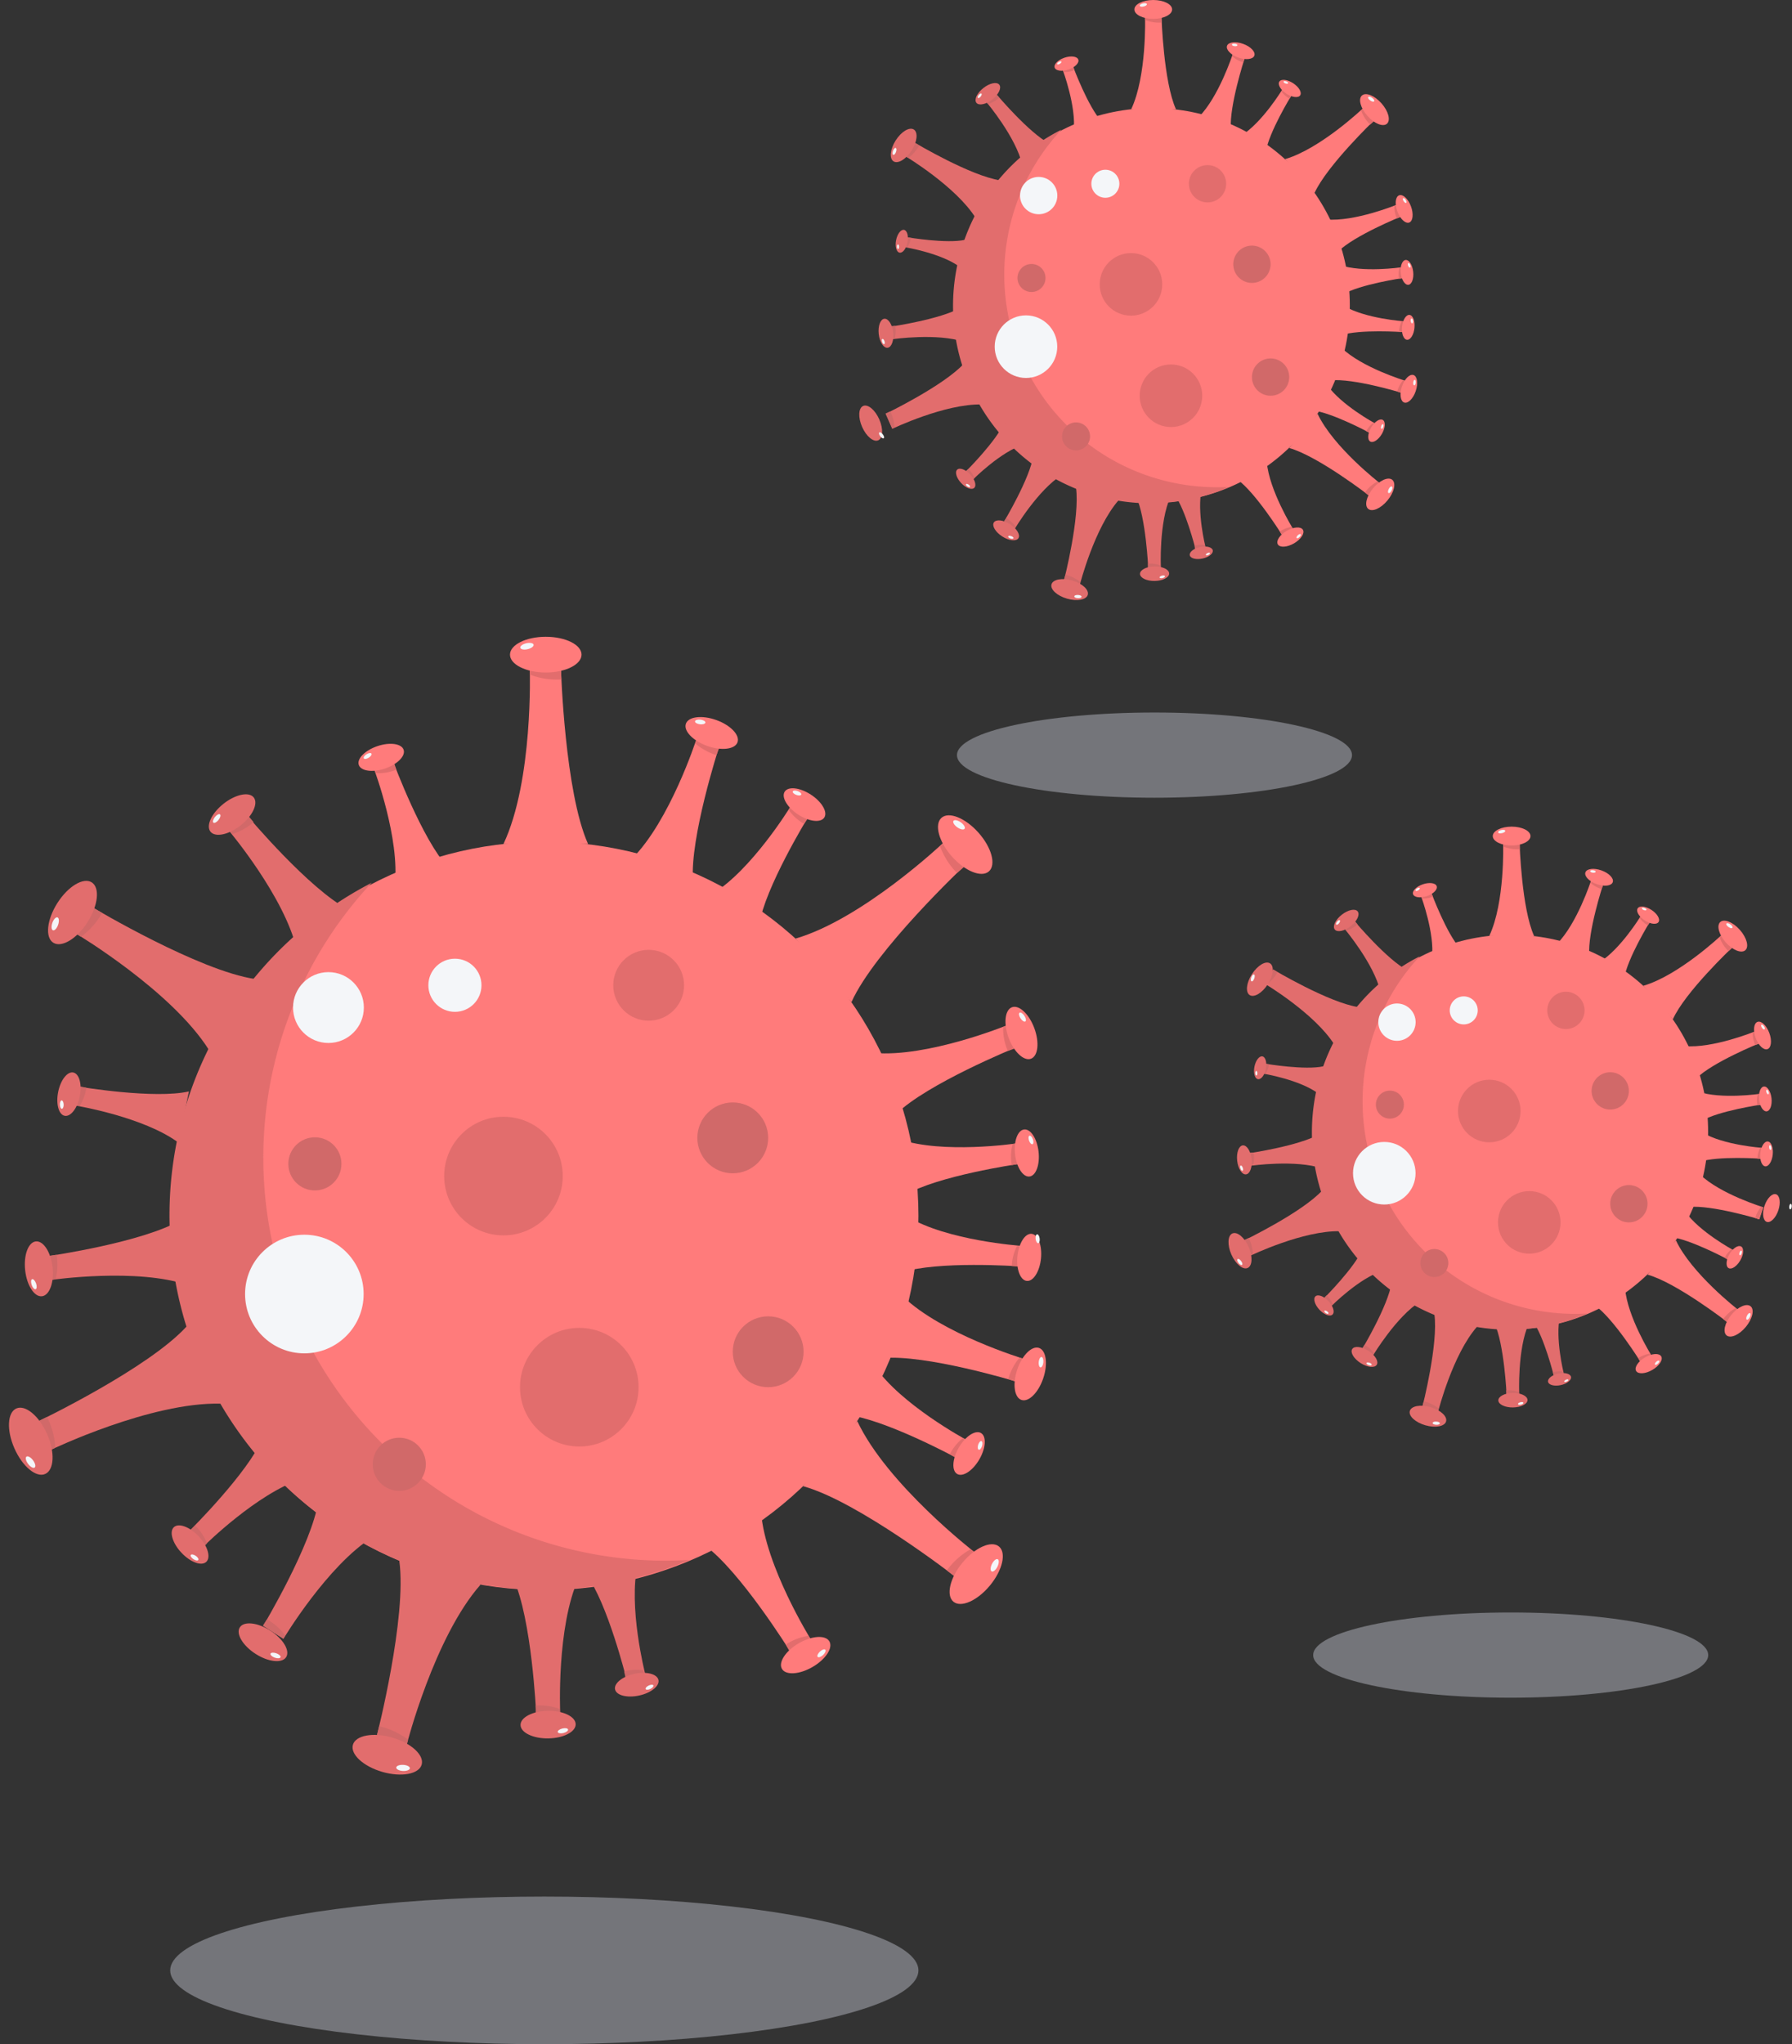 <svg xmlns="http://www.w3.org/2000/svg" width="246.964" height="281.57" viewBox="0 0 246.964 281.57">
  <rect x="0" y="0" width="246.964" height="281.57" fill="#333333" stroke="none"/>
  <g id="Слой_2" data-name="Слой 2" transform="translate(-60.105 -109.41)">
    <g id="Слой_1" data-name="Слой 1">
      <circle id="Ellipse_32" data-name="Ellipse 32" cx="51.54" cy="51.54" r="51.54" transform="translate(83.6 225.35)" fill="#ff7b7b"/>
      <path id="Path_173" data-name="Path 173" d="M155.11,324.28A51.56,51.56,0,0,1,111.33,231a55.5,55.5,0,0,0,40.55,93.38C153,324.37,154.05,324.34,155.11,324.28Z" fill="#e26d6d"/>
      <circle id="Ellipse_33" data-name="Ellipse 33" cx="4.88" cy="4.88" r="4.88" transform="translate(144.62 240.24)" fill="#e26d6d"/>
      <circle id="Ellipse_34" data-name="Ellipse 34" cx="4.88" cy="4.88" r="4.88" transform="translate(100.49 243.31)" fill="#f4f6f9"/>
      <circle id="Ellipse_35" data-name="Ellipse 35" cx="3.66" cy="3.66" r="3.66" transform="translate(119.14 241.46)" fill="#f4f6f9"/>
      <circle id="Ellipse_36" data-name="Ellipse 36" cx="8.17" cy="8.17" r="8.17" transform="translate(121.32 263.23)" fill="#e26d6d"/>
      <circle id="Ellipse_37" data-name="Ellipse 37" cx="8.17" cy="8.17" r="8.17" transform="translate(93.88 279.48)" fill="#f4f6f9"/>
      <circle id="Ellipse_38" data-name="Ellipse 38" cx="8.17" cy="8.17" r="8.17" transform="translate(131.77 292.31)" fill="#e26d6d"/>
      <circle id="Ellipse_39" data-name="Ellipse 39" cx="4.88" cy="4.88" r="4.88" transform="translate(161.09 290.72)" fill="#d16969"/>
      <circle id="Ellipse_40" data-name="Ellipse 40" cx="3.66" cy="3.66" r="3.66" transform="translate(111.47 307.44)" fill="#d16969"/>
      <circle id="Ellipse_41" data-name="Ellipse 41" cx="3.66" cy="3.66" r="3.66" transform="translate(99.84 266.06)" fill="#d16969"/>
      <circle id="Ellipse_42" data-name="Ellipse 42" cx="4.88" cy="4.88" r="4.88" transform="translate(156.21 261.26)" fill="#d16969"/>
      <path id="Path_174" data-name="Path 174" d="M129.49,225.66c4.12-8.73,3.63-24,3.63-24h4.3s.53,16.91,3.73,24" fill="#ff7b7b"/>
      <path id="Path_175" data-name="Path 175" d="M137.48,203h-.07a10.36,10.36,0,0,1-4.28-.67v-.68h4.3S137.45,202.43,137.48,203Z" fill="#e26d6d"/>
      <ellipse id="Ellipse_43" data-name="Ellipse 43" cx="4.93" cy="2.46" rx="4.93" ry="2.46" transform="translate(130.39 197.12)" fill="#ff7b7b"/>
      <ellipse id="Ellipse_44" data-name="Ellipse 44" cx="0.94" cy="0.42" rx="0.94" ry="0.42" transform="translate(131.717 198.227) rotate(-13.18)" fill="#f4f6f9"/>
      <path id="Path_176" data-name="Path 176" d="M147.19,227.7c5.25-5.23,8.86-16.38,8.86-16.38l3.11,1.12s-4,12.35-3.55,18.32" fill="#ff7b7b"/>
      <path id="Path_177" data-name="Path 177" d="M158.85,213.42h0a8.08,8.08,0,0,1-2.91-1.6l.16-.49,3.11,1.12S159,213,158.85,213.42Z" fill="#e26d6d"/>
      <ellipse id="Ellipse_45" data-name="Ellipse 45" cx="1.89" cy="3.78" rx="1.89" ry="3.78" transform="translate(153.993 210.867) rotate(-70.19)" fill="#ff7b7b"/>
      <ellipse id="Ellipse_46" data-name="Ellipse 46" cx="0.32" cy="0.72" rx="0.32" ry="0.72" transform="translate(155.853 209.089) rotate(-83.37)" fill="#f4f6f9"/>
      <path id="Path_178" data-name="Path 178" d="M158.29,232.53c5.44-3.33,10.71-11.95,10.71-11.95l2.37,1.56s-5.84,9.54-6.64,14.64" fill="#ff7b7b"/>
      <path id="Path_179" data-name="Path 179" d="M170.92,222.9h0a6.82,6.82,0,0,1-2.12-1.93l.24-.37,2.37,1.56Z" fill="#e26d6d"/>
      <ellipse id="Ellipse_47" data-name="Ellipse 47" cx="1.63" cy="3.26" rx="1.63" ry="3.26" transform="matrix(0.548, -0.836, 0.836, 0.548, 167.359, 219.81)" fill="#ff7b7b"/>
      <ellipse id="Ellipse_48" data-name="Ellipse 48" cx="0.28" cy="0.62" rx="0.28" ry="0.62" transform="translate(169.266 218.689) rotate(-69.93)" fill="#f4f6f9"/>
      <path id="Path_180" data-name="Path 180" d="M114.51,231.3c.73-6.34-2.8-15.8-2.8-15.8l2.69-.91s3.91,10.49,7.43,14.27" fill="#ff7b7b"/>
      <path id="Path_181" data-name="Path 181" d="M114.72,215.43h0a6.77,6.77,0,0,1-2.82.48l-.15-.42,2.69-.91Z" fill="#e26d6d"/>
      <ellipse id="Ellipse_49" data-name="Ellipse 49" cx="3.26" cy="1.63" rx="3.26" ry="1.63" transform="translate(109.031 213.224) rotate(-18.66)" fill="#ff7b7b"/>
      <ellipse id="Ellipse_50" data-name="Ellipse 50" cx="0.62" cy="0.28" rx="0.62" ry="0.28" transform="matrix(0.85, -0.528, 0.528, 0.85, 110.095, 213.628)" fill="#f4f6f9"/>
      <path id="Path_182" data-name="Path 182" d="M184.05,266.33c6,2.06,16,.59,16,.59l.32,2.83s-11.07,1.61-15.51,4.25" fill="#ff7b7b"/>
      <path id="Path_183" data-name="Path 183" d="M199.53,269.89v-.05a6.81,6.81,0,0,1,.13-2.86l.44-.06.32,2.83Z" fill="#e26d6d"/>
      <ellipse id="Ellipse_51" data-name="Ellipse 51" cx="1.63" cy="3.26" rx="1.63" ry="3.26" transform="matrix(0.994, -0.113, 0.113, 0.994, 199.625, 265.166)" fill="#ff7b7b"/>
      <ellipse id="Ellipse_52" data-name="Ellipse 52" cx="0.28" cy="0.62" rx="0.28" ry="0.62" transform="translate(201.717 265.938) rotate(-19.67)" fill="#f4f6f9"/>
      <path id="Path_184" data-name="Path 184" d="M185.18,277c5.47,3.3,15.54,4,15.54,4l-.29,2.83s-11.16-.78-16.06.85" fill="#ff7b7b"/>
      <path id="Path_185" data-name="Path 185" d="M199.54,283.79h0a6.68,6.68,0,0,1,.73-2.77h.44l-.29,2.83Z" fill="#e26d6d"/>
      <ellipse id="Ellipse_53" data-name="Ellipse 53" cx="3.26" cy="1.63" rx="3.26" ry="1.63" transform="matrix(0.102, -0.995, 0.995, 0.102, 199.99, 285.678)" fill="#ff7b7b"/>
      <ellipse id="Ellipse_54" data-name="Ellipse 54" cx="0.28" cy="0.619" rx="0.28" ry="0.619" transform="translate(202.75 279.458) rotate(-7.481)" fill="#f4f6f9"/>
      <path id="Path_186" data-name="Path 186" d="M180.68,297.63c3.62,5.26,12.51,10.05,12.51,10.05l-1.43,2.46s-9.84-5.32-15-5.85" fill="#ff7b7b"/>
      <path id="Path_187" data-name="Path 187" d="M191,309.72h0a6.87,6.87,0,0,1,1.81-2.23l.39.22-1.43,2.46Z" fill="#e26d6d"/>
      <ellipse id="Ellipse_55" data-name="Ellipse 55" cx="3.26" cy="1.63" rx="3.26" ry="1.63" transform="matrix(0.503, -0.865, 0.865, 0.503, 190.608, 311.613)" fill="#ff7b7b"/>
      <ellipse id="Ellipse_56" data-name="Ellipse 56" cx="0.62" cy="0.28" rx="0.62" ry="0.28" transform="translate(194.728 309.011) rotate(-73.01)" fill="#f4f6f9"/>
      <path id="Path_188" data-name="Path 188" d="M180.54,254.44c7.38.65,18.24-3.77,18.24-3.77l1.15,3.1s-12,4.88-16.32,9.08" fill="#ff7b7b"/>
      <path id="Path_189" data-name="Path 189" d="M199,254.17h0a7.83,7.83,0,0,1-.65-3.26l.48-.19,1.15,3.1Z" fill="#e26d6d"/>
      <ellipse id="Ellipse_57" data-name="Ellipse 57" cx="1.89" cy="3.78" rx="1.89" ry="3.78" transform="translate(197.797 248.802) rotate(-20.27)" fill="#ff7b7b"/>
      <ellipse id="Ellipse_58" data-name="Ellipse 58" cx="0.32" cy="0.72" rx="0.32" ry="0.72" transform="matrix(0.834, -0.551, 0.551, 0.834, 200.351, 249.079)" fill="#f4f6f9"/>
      <path id="Path_190" data-name="Path 190" d="M184.56,288c5.33,5.15,16.55,8.55,16.55,8.55l-1.06,3.13s-12.42-3.78-18.39-3.2" fill="#ff7b7b"/>
      <path id="Path_191" data-name="Path 191" d="M199.06,299.36h0a8,8,0,0,1,1.55-2.95l.49.16-1.06,3.13Z" fill="#e26d6d"/>
      <ellipse id="Ellipse_59" data-name="Ellipse 59" cx="3.78" cy="1.89" rx="3.78" ry="1.89" transform="translate(199.085 301.63) rotate(-71.3)" fill="#ff7b7b"/>
      <ellipse id="Ellipse_60" data-name="Ellipse 60" cx="0.72" cy="0.32" rx="0.72" ry="0.32" transform="translate(203.185 297.723) rotate(-84.48)" fill="#f4f6f9"/>
      <path id="Path_192" data-name="Path 192" d="M165,317.81c.62,7.38,6.81,17.34,6.81,17.34l-2.86,1.65s-6.85-11-11.72-14.53" fill="#ff7b7b"/>
      <path id="Path_193" data-name="Path 193" d="M168.39,335.93h0a8,8,0,0,1,3.1-1.2l.27.45-2.86,1.65Z" fill="#e26d6d"/>
      <ellipse id="Ellipse_61" data-name="Ellipse 61" cx="3.78" cy="1.89" rx="3.78" ry="1.89" transform="matrix(0.865, -0.501, 0.501, 0.865, 166.92, 337.644)" fill="#ff7b7b"/>
      <ellipse id="Ellipse_62" data-name="Ellipse 62" cx="0.72" cy="0.32" rx="0.72" ry="0.32" transform="translate(172.576 337.396) rotate(-43.24)" fill="#f4f6f9"/>
      <path id="Path_194" data-name="Path 194" d="M169.74,238.69C179,236,190.1,225.5,190.1,225.5l2.86,3.22s-12.31,11.6-15.51,18.72" fill="#ff7b7b"/>
      <path id="Path_195" data-name="Path 195" d="M192,229.66h0a10.33,10.33,0,0,1-2.33-3.65l.49-.46,2.86,3.22Z" fill="#e26d6d"/>
      <ellipse id="Ellipse_63" data-name="Ellipse 63" cx="2.46" cy="4.93" rx="2.46" ry="4.93" transform="matrix(0.748, -0.663, 0.663, 0.748, 188.016, 223.688)" fill="#ff7b7b"/>
      <ellipse id="Ellipse_64" data-name="Ellipse 64" cx="0.42" cy="0.94" rx="0.42" ry="0.94" transform="matrix(0.578, -0.816, 0.816, 0.578, 191.264, 222.819)" fill="#f4f6f9"/>
      <path id="Path_196" data-name="Path 196" d="M178.25,305.15c4.1,8.74,16.18,18.07,16.18,18.07l-2.74,3.32s-13.37-10.36-20.9-12.42" fill="#ff7b7b"/>
      <path id="Path_197" data-name="Path 197" d="M190.62,325.73v-.05a10.19,10.19,0,0,1,3.24-2.87l.53.41-2.74,3.32Z" fill="#e26d6d"/>
      <ellipse id="Ellipse_65" data-name="Ellipse 65" cx="4.93" cy="2.46" rx="4.93" ry="2.46" transform="translate(189.604 328.461) rotate(-50.46)" fill="#ff7b7b"/>
      <ellipse id="Ellipse_66" data-name="Ellipse 66" cx="0.94" cy="0.42" rx="0.94" ry="0.42" transform="translate(196.395 325.672) rotate(-63.63)" fill="#f4f6f9"/>
      <path id="Path_198" data-name="Path 198" d="M126.33,327.68c-6.39,7.24-10.16,22-10.16,22l-4.13-1.2s4.19-16.38,3.09-24.11" fill="#e26d6d"/>
      <path id="Path_199" data-name="Path 199" d="M112.36,347.2h.06a10.34,10.34,0,0,1,3.93,1.84l-.18.65-4.13-1.2Z" fill="#d16969"/>
      <ellipse id="Ellipse_67" data-name="Ellipse 67" cx="2.46" cy="4.93" rx="2.46" ry="4.93" transform="matrix(0.278, -0.961, 0.961, 0.278, 108.057, 352.099)" fill="#e26d6d"/>
      <ellipse id="Ellipse_68" data-name="Ellipse 68" cx="0.42" cy="0.94" rx="0.42" ry="0.94" transform="translate(114.692 353.291) rotate(-87.04)" fill="#f4f6f9"/>
      <path id="Path_200" data-name="Path 200" d="M90.54,302.75c-9.64-.26-23.4,6.35-23.4,6.35l-1.74-3.93s15.25-7.31,20.47-13.11" fill="#e26d6d"/>
      <path id="Path_201" data-name="Path 201" d="M66.61,304.57v.06a10.4,10.4,0,0,1,1.11,4.19l-.61.28-1.74-3.93Z" fill="#d16969"/>
      <ellipse id="Ellipse_69" data-name="Ellipse 69" cx="2.46" cy="4.93" rx="2.46" ry="4.93" transform="translate(60.105 304.405) rotate(-23.81)" fill="#e26d6d"/>
      <ellipse id="Ellipse_70" data-name="Ellipse 70" cx="0.42" cy="0.94" rx="0.42" ry="0.94" transform="matrix(0.799, -0.602, 0.602, 0.799, 63.416, 310.301)" fill="#f4f6f9"/>
      <path id="Path_202" data-name="Path 202" d="M88.92,254.06c-5.13-8.17-18.25-16-18.25-16L73,234.47s14.53,8.66,22.26,9.79" fill="#e26d6d"/>
      <path id="Path_203" data-name="Path 203" d="M74.15,235.14v.06a10.19,10.19,0,0,1-2.88,3.24l-.57-.35,2.3-3.62Z" fill="#d16969"/>
      <ellipse id="Ellipse_71" data-name="Ellipse 71" cx="4.93" cy="2.46" rx="4.93" ry="2.46" transform="translate(65.368 237.931) rotate(-57.42)" fill="#e26d6d"/>
      <ellipse id="Ellipse_72" data-name="Ellipse 72" cx="0.94" cy="0.42" rx="0.94" ry="0.42" transform="translate(67.007 237.408) rotate(-70.6)" fill="#f4f6f9"/>
      <path id="Path_204" data-name="Path 204" d="M101,240.19c-1.68-7.26-9.27-16.27-9.27-16.27l2.6-2s8.41,10,13.76,12.76" fill="#e26d6d"/>
      <path id="Path_205" data-name="Path 205" d="M95.05,222.65h0a8,8,0,0,1-2.91,1.63l-.33-.4,2.6-2Z" fill="#d16969"/>
      <ellipse id="Ellipse_73" data-name="Ellipse 73" cx="3.8" cy="1.9" rx="3.8" ry="1.9" transform="translate(87.932 222.47) rotate(-38.3)" fill="#e26d6d"/>
      <ellipse id="Ellipse_74" data-name="Ellipse 74" cx="0.73" cy="0.32" rx="0.73" ry="0.32" transform="translate(89.265 222.523) rotate(-51.48)" fill="#f4f6f9"/>
      <path id="Path_206" data-name="Path 206" d="M86,286.42c-7-2.41-18.71-.73-18.71-.73l-.37-3.29S79.8,280.54,85,277.47" fill="#e26d6d"/>
      <path id="Path_207" data-name="Path 207" d="M67.91,282.24v.05a7.87,7.87,0,0,1-.15,3.34l-.51.06-.37-3.29Z" fill="#d16969"/>
      <ellipse id="Ellipse_75" data-name="Ellipse 75" cx="1.9" cy="3.8" rx="1.9" ry="3.8" transform="matrix(0.994, -0.111, 0.111, 0.994, 63.152, 280.613)" fill="#e26d6d"/>
      <ellipse id="Ellipse_76" data-name="Ellipse 76" cx="0.32" cy="0.73" rx="0.32" ry="0.73" transform="translate(64.227 285.714) rotate(-19.55)" fill="#f4f6f9"/>
      <path id="Path_208" data-name="Path 208" d="M111.53,321.08c-6.32,3.95-12.36,14.06-12.36,14.06l-2.79-1.79s6.71-11.2,7.59-17.16" fill="#e26d6d"/>
      <path id="Path_209" data-name="Path 209" d="M96.9,332.45h0a7.891,7.891,0,0,1,2.5,2.22l-.27.44-2.79-1.79Z" fill="#d16969"/>
      <ellipse id="Ellipse_77" data-name="Ellipse 77" cx="1.897" cy="3.795" rx="1.897" ry="3.795" transform="matrix(0.541, -0.841, 0.841, 0.541, 92.129, 335.156)" fill="#e26d6d"/>
      <ellipse id="Ellipse_78" data-name="Ellipse 78" cx="0.32" cy="0.73" rx="0.32" ry="0.73" transform="translate(97.281 337.49) rotate(-70.47)" fill="#f4f6f9"/>
      <path id="Path_210" data-name="Path 210" d="M148,324.83c-1.35,5.85,1,15.05,1,15.05l-2.62.57s-2.55-10.2-5.44-14.1" fill="#e26d6d"/>
      <path id="Path_211" data-name="Path 211" d="M146.12,339.64h0a6.34,6.34,0,0,1,2.69-.16l.1.41-2.62.57A8.367,8.367,0,0,0,146.12,339.64Z" fill="#d16969"/>
      <ellipse id="Ellipse_79" data-name="Ellipse 79" cx="3.06" cy="1.53" rx="3.06" ry="1.53" transform="translate(144.544 340.613) rotate(-12.29)" fill="#e26d6d"/>
      <ellipse id="Ellipse_80" data-name="Ellipse 80" cx="0.59" cy="0.26" rx="0.59" ry="0.26" transform="translate(148.972 341.827) rotate(-25.47)" fill="#f4f6f9"/>
      <path id="Path_212" data-name="Path 212" d="M139.85,326.77c-3.08,6.78-2.54,18.55-2.54,18.55l-3.32.05s-.59-13-3.14-18.5" fill="#e26d6d"/>
      <path id="Path_213" data-name="Path 213" d="M133.93,344.33h0a7.86,7.86,0,0,1,3.31.47v.52l-3.32.05A4.33,4.33,0,0,0,133.93,344.33Z" fill="#d16969"/>
      <ellipse id="Ellipse_81" data-name="Ellipse 81" cx="3.8" cy="1.9" rx="3.8" ry="1.9" transform="translate(131.816 345.111) rotate(-0.81)" fill="#e26d6d"/>
      <ellipse id="Ellipse_82" data-name="Ellipse 82" cx="0.73" cy="0.32" rx="0.73" ry="0.32" transform="matrix(0.97, -0.242, 0.242, 0.97, 136.897, 347.67)" fill="#f4f6f9"/>
      <path id="Path_214" data-name="Path 214" d="M84.7,266.8c-4.78-3.55-14.08-5.09-14.08-5.09l.52-2.6s10.3,1.72,15,.63" fill="#e26d6d"/>
      <path id="Path_215" data-name="Path 215" d="M72,259.23h0a6.13,6.13,0,0,1-.92,2.51l-.41-.07.52-2.6Z" fill="#d16969"/>
      <ellipse id="Ellipse_83" data-name="Ellipse 83" cx="3.04" cy="1.52" rx="3.04" ry="1.52" transform="translate(67.526 262.802) rotate(-78.73)" fill="#e26d6d"/>
      <ellipse id="Ellipse_84" data-name="Ellipse 84" cx="0.26" cy="0.58" rx="0.26" ry="0.58" transform="translate(68.34 260.986) rotate(-1.91)" fill="#f4f6f9"/>
      <path id="Path_216" data-name="Path 216" d="M101.59,313.15c-6.1,2-13.28,9.12-13.28,9.12l-2-2.09s8-7.92,10-12.7" fill="#e26d6d"/>
      <path id="Path_217" data-name="Path 217" d="M87,319.54h0A6.82,6.82,0,0,1,88.63,322l-.32.32-2-2.09S86.72,319.83,87,319.54Z" fill="#d16969"/>
      <ellipse id="Ellipse_85" data-name="Ellipse 85" cx="1.64" cy="3.27" rx="1.64" ry="3.27" transform="matrix(0.73, -0.683, 0.683, 0.73, 82.868, 320.886)" fill="#e26d6d"/>
      <ellipse id="Ellipse_86" data-name="Ellipse 86" cx="0.28" cy="0.62" rx="0.28" ry="0.62" transform="matrix(0.555, -0.832, 0.832, 0.555, 86.243, 323.823)" fill="#f4f6f9"/>
      <circle id="Ellipse_87" data-name="Ellipse 87" cx="27.18" cy="27.18" r="27.18" transform="translate(191.77 124.3)" fill="#ff7b7b"/>
      <path id="Path_218" data-name="Path 218" d="M229.48,176.48a27.19,27.19,0,0,1-23.09-49.21,29.27,29.27,0,0,0,21.39,49.25C228.35,176.52,228.92,176.51,229.48,176.48Z" fill="#e26d6d"/>
      <circle id="Ellipse_88" data-name="Ellipse 88" cx="2.57" cy="2.57" r="2.57" transform="translate(223.95 132.15)" fill="#e26d6d"/>
      <circle id="Ellipse_89" data-name="Ellipse 89" cx="2.57" cy="2.57" r="2.57" transform="translate(200.68 133.78)" fill="#f4f6f9"/>
      <circle id="Ellipse_90" data-name="Ellipse 90" cx="1.93" cy="1.93" r="1.93" transform="translate(210.51 132.79)" fill="#f4f6f9"/>
      <circle id="Ellipse_91" data-name="Ellipse 91" cx="4.31" cy="4.31" r="4.31" transform="translate(211.66 144.27)" fill="#e26d6d"/>
      <circle id="Ellipse_92" data-name="Ellipse 92" cx="4.31" cy="4.31" r="4.31" transform="translate(197.19 152.85)" fill="#f4f6f9"/>
      <circle id="Ellipse_93" data-name="Ellipse 93" cx="4.31" cy="4.31" r="4.31" transform="translate(217.17 159.61)" fill="#e26d6d"/>
      <circle id="Ellipse_94" data-name="Ellipse 94" cx="2.57" cy="2.57" r="2.57" transform="translate(232.64 158.78)" fill="#d16969"/>
      <circle id="Ellipse_95" data-name="Ellipse 95" cx="1.93" cy="1.93" r="1.93" transform="translate(206.47 167.59)" fill="#d16969"/>
      <circle id="Ellipse_96" data-name="Ellipse 96" cx="1.93" cy="1.93" r="1.93" transform="translate(200.33 145.77)" fill="#d16969"/>
      <circle id="Ellipse_97" data-name="Ellipse 97" cx="2.57" cy="2.57" r="2.57" transform="translate(230.07 143.24)" fill="#d16969"/>
      <path id="Path_219" data-name="Path 219" d="M216,124.46c2.17-4.6,1.91-12.65,1.91-12.65h2.27s.28,8.92,2,12.67" fill="#ff7b7b"/>
      <path id="Path_220" data-name="Path 220" d="M220.18,112.52h0a5.46,5.46,0,0,1-2.26-.35s0-.36,0-.36h2.27S220.17,112.21,220.18,112.52Z" fill="#e26d6d"/>
      <ellipse id="Ellipse_98" data-name="Ellipse 98" cx="2.6" cy="1.3" rx="2.6" ry="1.3" transform="translate(216.44 109.41)" fill="#ff7b7b"/>
      <ellipse id="Ellipse_99" data-name="Ellipse 99" cx="0.5" cy="0.22" rx="0.5" ry="0.22" transform="translate(217.133 109.989) rotate(-13.18)" fill="#f4f6f9"/>
      <path id="Path_221" data-name="Path 221" d="M225.3,125.54c2.77-2.76,4.68-8.64,4.68-8.64l1.64.59s-2.12,6.51-1.88,9.67" fill="#ff7b7b"/>
      <path id="Path_222" data-name="Path 222" d="M231.45,118h0a4.15,4.15,0,0,1-1.54-.84l.09-.26,1.64.59S231.52,117.78,231.45,118Z" fill="#e26d6d"/>
      <ellipse id="Ellipse_100" data-name="Ellipse 100" cx="1" cy="2" rx="1" ry="2" transform="translate(228.871 116.657) rotate(-70.19)" fill="#ff7b7b"/>
      <ellipse id="Ellipse_101" data-name="Ellipse 101" cx="0.17" cy="0.38" rx="0.17" ry="0.38" transform="translate(229.866 115.724) rotate(-83.37)" fill="#f4f6f9"/>
      <path id="Path_223" data-name="Path 223" d="M231.16,128.09c2.87-1.76,5.64-6.31,5.64-6.31l1.26.82s-3.08,5-3.51,7.73" fill="#ff7b7b"/>
      <path id="Path_224" data-name="Path 224" d="M237.82,123h0a3.63,3.63,0,0,1-1.12-1l.12-.2,1.26.82Z" fill="#e26d6d"/>
      <ellipse id="Ellipse_102" data-name="Ellipse 102" cx="0.86" cy="1.72" rx="0.86" ry="1.72" transform="matrix(0.548, -0.836, 0.836, 0.548, 235.945, 121.371)" fill="#ff7b7b"/>
      <ellipse id="Ellipse_103" data-name="Ellipse 103" cx="0.15" cy="0.33" rx="0.15" ry="0.33" transform="translate(236.952 120.791) rotate(-69.93)" fill="#f4f6f9"/>
      <path id="Path_225" data-name="Path 225" d="M208.07,127.44c.38-3.34-1.48-8.33-1.48-8.33l1.42-.48s2.06,5.53,3.92,7.52" fill="#ff7b7b"/>
      <path id="Path_226" data-name="Path 226" d="M208.18,119.07h0a3.55,3.55,0,0,1-1.49.26l-.08-.22,1.42-.48Z" fill="#e26d6d"/>
      <ellipse id="Ellipse_104" data-name="Ellipse 104" cx="1.72" cy="0.86" rx="1.72" ry="0.86" transform="translate(205.178 117.908) rotate(-18.66)" fill="#ff7b7b"/>
      <ellipse id="Ellipse_105" data-name="Ellipse 105" cx="0.33" cy="0.15" rx="0.33" ry="0.15" transform="matrix(0.85, -0.528, 0.528, 0.85, 205.731, 118.115)" fill="#f4f6f9"/>
      <path id="Path_227" data-name="Path 227" d="M244.74,145.91c3.19,1.09,8.46.32,8.46.32l.17,1.49s-5.84.85-8.18,2.24" fill="#ff7b7b"/>
      <path id="Path_228" data-name="Path 228" d="M252.91,147.79h0a3.519,3.519,0,0,1,.07-1.51h.23l.17,1.49Z" fill="#e26d6d"/>
      <ellipse id="Ellipse_106" data-name="Ellipse 106" cx="0.86" cy="1.72" rx="0.86" ry="1.72" transform="matrix(0.994, -0.113, 0.113, 0.994, 252.958, 145.316)" fill="#ff7b7b"/>
      <ellipse id="Ellipse_107" data-name="Ellipse 107" cx="0.15" cy="0.33" rx="0.15" ry="0.33" transform="translate(254.059 145.702) rotate(-19.67)" fill="#f4f6f9"/>
      <path id="Path_229" data-name="Path 229" d="M245.34,151.55c2.88,1.74,8.2,2.11,8.2,2.11l-.16,1.49s-5.88-.42-8.47.44" fill="#ff7b7b"/>
      <path id="Path_230" data-name="Path 230" d="M252.91,155.12h0a3.51,3.51,0,0,1,.38-1.46h.24l-.16,1.49Z" fill="#e26d6d"/>
      <ellipse id="Ellipse_108" data-name="Ellipse 108" cx="1.72" cy="0.86" rx="1.72" ry="0.86" transform="matrix(0.102, -0.995, 0.995, 0.102, 253.151, 156.122)" fill="#ff7b7b"/>
      <ellipse id="Ellipse_109" data-name="Ellipse 109" cx="0.15" cy="0.33" rx="0.15" ry="0.33" transform="translate(254.489 153.308) rotate(-7.35)" fill="#f4f6f9"/>
      <path id="Path_231" data-name="Path 231" d="M243,162.42c1.91,2.77,6.59,5.3,6.59,5.3l-.75,1.3s-5.19-2.81-7.9-3.09" fill="#ff7b7b"/>
      <path id="Path_232" data-name="Path 232" d="M248.39,168.8h0a3.37,3.37,0,0,1,1-1.17l.2.11-.75,1.3Z" fill="#e26d6d"/>
      <ellipse id="Ellipse_110" data-name="Ellipse 110" cx="1.72" cy="0.86" rx="1.72" ry="0.86" transform="matrix(0.503, -0.865, 0.865, 0.503, 248.2, 169.793)" fill="#ff7b7b"/>
      <ellipse id="Ellipse_111" data-name="Ellipse 111" cx="0.33" cy="0.15" rx="0.33" ry="0.15" transform="translate(250.359 168.428) rotate(-73.01)" fill="#f4f6f9"/>
      <path id="Path_233" data-name="Path 233" d="M242.89,139.64c3.89.34,9.62-2,9.62-2l.61,1.63s-6.35,2.57-8.61,4.79" fill="#ff7b7b"/>
      <path id="Path_234" data-name="Path 234" d="M252.61,139.5h0a4.17,4.17,0,0,1-.34-1.73l.25-.09.61,1.63Z" fill="#e26d6d"/>
      <ellipse id="Ellipse_112" data-name="Ellipse 112" cx="1" cy="2" rx="1" ry="2" transform="translate(251.99 136.657) rotate(-20.27)" fill="#ff7b7b"/>
      <ellipse id="Ellipse_113" data-name="Ellipse 113" cx="0.17" cy="0.38" rx="0.17" ry="0.38" transform="matrix(0.834, -0.551, 0.551, 0.834, 253.343, 136.811)" fill="#f4f6f9"/>
      <path id="Path_235" data-name="Path 235" d="M245,157.33c2.81,2.72,8.73,4.51,8.73,4.51l-.56,1.65s-6.55-2-9.7-1.69" fill="#ff7b7b"/>
      <path id="Path_236" data-name="Path 236" d="M252.66,163.34h0a4,4,0,0,1,.81-1.55l.26.08-.56,1.65Z" fill="#e26d6d"/>
      <ellipse id="Ellipse_114" data-name="Ellipse 114" cx="2" cy="1" rx="2" ry="1" transform="translate(252.677 164.533) rotate(-71.3)" fill="#ff7b7b"/>
      <ellipse id="Ellipse_115" data-name="Ellipse 115" cx="0.38" cy="0.17" rx="0.38" ry="0.17" transform="translate(254.834 162.469) rotate(-84.48)" fill="#f4f6f9"/>
      <path id="Path_237" data-name="Path 237" d="M234.69,173.06c.33,3.9,3.59,9.15,3.59,9.15l-1.5.87s-3.62-5.82-6.19-7.66" fill="#ff7b7b"/>
      <path id="Path_238" data-name="Path 238" d="M236.48,182.62h0a4.11,4.11,0,0,1,1.63-.64l.14.24-1.5.87Z" fill="#e26d6d"/>
      <ellipse id="Ellipse_116" data-name="Ellipse 116" cx="2" cy="1" rx="2" ry="1" transform="matrix(0.865, -0.501, 0.501, 0.865, 235.707, 183.524)" fill="#ff7b7b"/>
      <ellipse id="Ellipse_117" data-name="Ellipse 117" cx="0.38" cy="0.17" rx="0.38" ry="0.17" transform="translate(238.688 183.395) rotate(-43.24)" fill="#f4f6f9"/>
      <path id="Path_239" data-name="Path 239" d="M237.2,131.33c4.88-1.42,10.74-7,10.74-7l1.5,1.7S243,132.2,241.26,136" fill="#ff7b7b"/>
      <path id="Path_240" data-name="Path 240" d="M248.93,126.57h0a5.39,5.39,0,0,1-1.24-1.92l.27-.24,1.5,1.7Z" fill="#e26d6d"/>
      <ellipse id="Ellipse_118" data-name="Ellipse 118" cx="1.3" cy="2.6" rx="1.3" ry="2.6" transform="matrix(0.748, -0.663, 0.663, 0.748, 246.828, 123.425)" fill="#ff7b7b"/>
      <ellipse id="Ellipse_119" data-name="Ellipse 119" cx="0.22" cy="0.5" rx="0.22" ry="0.5" transform="matrix(0.578, -0.816, 0.816, 0.578, 248.539, 122.96)" fill="#f4f6f9"/>
      <path id="Path_241" data-name="Path 241" d="M241.68,166.39c2.17,4.61,8.54,9.53,8.54,9.53l-1.44,1.75s-7.06-5.46-11-6.55" fill="#ff7b7b"/>
      <path id="Path_242" data-name="Path 242" d="M248.21,177.24h0a5.33,5.33,0,0,1,1.71-1.51l.28.22-1.44,1.75Z" fill="#e26d6d"/>
      <ellipse id="Ellipse_120" data-name="Ellipse 120" cx="2.6" cy="1.3" rx="2.6" ry="1.3" transform="translate(247.667 178.681) rotate(-50.46)" fill="#ff7b7b"/>
      <ellipse id="Ellipse_121" data-name="Ellipse 121" cx="0.5" cy="0.22" rx="0.5" ry="0.22" transform="translate(251.272 177.22) rotate(-63.63)" fill="#f4f6f9"/>
      <path id="Path_243" data-name="Path 243" d="M214.3,178.27c-3.37,3.82-5.36,11.62-5.36,11.62l-2.18-.63s2.22-8.64,1.63-12.72" fill="#e26d6d"/>
      <path id="Path_244" data-name="Path 244" d="M206.93,188.57h0a5.46,5.46,0,0,1,2.07,1l-.1.35-2.18-.63S206.86,188.87,206.93,188.57Z" fill="#d16969"/>
      <ellipse id="Ellipse_122" data-name="Ellipse 122" cx="1.3" cy="2.6" rx="1.3" ry="2.6" transform="matrix(0.278, -0.961, 0.961, 0.278, 204.657, 191.145)" fill="#e26d6d"/>
      <ellipse id="Ellipse_123" data-name="Ellipse 123" cx="0.22" cy="0.5" rx="0.22" ry="0.5" transform="translate(208.15 191.775) rotate(-87.04)" fill="#f4f6f9"/>
      <path id="Path_245" data-name="Path 245" d="M195.43,165.12c-5.09-.13-12.35,3.35-12.35,3.35l-.91-2.07s8-3.86,10.79-6.92" fill="#e26d6d"/>
      <path id="Path_246" data-name="Path 246" d="M182.8,166.08h0a5.51,5.51,0,0,1,.58,2.21l-.32.15-.91-2.07Z" fill="#d16969"/>
      <ellipse id="Ellipse_124" data-name="Ellipse 124" cx="1.292" cy="2.584" rx="1.292" ry="2.584" transform="translate(177.877 165.847) rotate(-23.728)" fill="#e26d6d"/>
      <ellipse id="Ellipse_125" data-name="Ellipse 125" cx="0.22" cy="0.5" rx="0.22" ry="0.5" transform="matrix(0.799, -0.602, 0.602, 0.799, 181.121, 169.106)" fill="#f4f6f9"/>
      <path id="Path_247" data-name="Path 247" d="M194.57,139.44C191.87,135.13,185,131,185,131l1.22-1.91s7.66,4.56,11.73,5.16" fill="#e26d6d"/>
      <path id="Path_248" data-name="Path 248" d="M186.78,129.46h0a5.25,5.25,0,0,1-1.51,1.71L185,131l1.22-1.91Z" fill="#d16969"/>
      <ellipse id="Ellipse_126" data-name="Ellipse 126" cx="2.6" cy="1.3" rx="2.6" ry="1.3" transform="translate(182.149 130.932) rotate(-57.42)" fill="#e26d6d"/>
      <ellipse id="Ellipse_127" data-name="Ellipse 127" cx="0.5" cy="0.22" rx="0.5" ry="0.22" transform="translate(183.005 130.662) rotate(-70.6)" fill="#f4f6f9"/>
      <path id="Path_249" data-name="Path 249" d="M201,132.13c-.88-3.83-4.89-8.58-4.89-8.58l1.38-1.09s4.43,5.27,7.25,6.73" fill="#e26d6d"/>
      <path id="Path_250" data-name="Path 250" d="M197.8,122.88h0a4.16,4.16,0,0,1-1.53.87l-.18-.21,1.38-1.09Z" fill="#d16969"/>
      <ellipse id="Ellipse_128" data-name="Ellipse 128" cx="2.01" cy="1" rx="2.01" ry="1" transform="translate(194.047 122.783) rotate(-38.3)" fill="#e26d6d"/>
      <ellipse id="Ellipse_129" data-name="Ellipse 129" cx="0.38" cy="0.17" rx="0.38" ry="0.17" transform="translate(194.754 122.794) rotate(-51.48)" fill="#f4f6f9"/>
      <path id="Path_251" data-name="Path 251" d="M193,156.51c-3.72-1.27-9.87-.38-9.87-.38l-.19-1.74s6.81-1,9.55-2.6" fill="#e26d6d"/>
      <path id="Path_252" data-name="Path 252" d="M183.49,154.3h0a4.19,4.19,0,0,1-.08,1.76h-.27l-.19-1.74Z" fill="#d16969"/>
      <ellipse id="Ellipse_130" data-name="Ellipse 130" cx="1" cy="2.01" rx="1" ry="2.01" transform="matrix(0.994, -0.111, 0.111, 0.994, 180.985, 153.427)" fill="#e26d6d"/>
      <ellipse id="Ellipse_131" data-name="Ellipse 131" cx="0.17" cy="0.38" rx="0.17" ry="0.38" transform="translate(181.546 156.151) rotate(-19.55)" fill="#f4f6f9"/>
      <path id="Path_253" data-name="Path 253" d="M206.5,174.79c-3.34,2.08-6.52,7.42-6.52,7.42l-1.48-1s3.54-5.91,4-9" fill="#e26d6d"/>
      <path id="Path_254" data-name="Path 254" d="M198.78,180.79h0a4.27,4.27,0,0,1,1.32,1.17l-.14.24-1.48-1Z" fill="#d16969"/>
      <ellipse id="Ellipse_132" data-name="Ellipse 132" cx="1" cy="2.01" rx="1" ry="2.01" transform="matrix(0.54, -0.841, 0.841, 0.54, 196.535, 182.213)" fill="#e26d6d"/>
      <ellipse id="Ellipse_133" data-name="Ellipse 133" cx="0.17" cy="0.38" rx="0.17" ry="0.38" transform="translate(198.993 183.449) rotate(-70.47)" fill="#f4f6f9"/>
      <path id="Path_255" data-name="Path 255" d="M225.72,176.77c-.71,3.08.51,7.93.51,7.93l-1.38.3s-1.35-5.38-2.87-7.43" fill="#e26d6d"/>
      <path id="Path_256" data-name="Path 256" d="M224.74,184.57h0a3.2,3.2,0,0,1,1.42-.08v.21l-1.38.3Z" fill="#d16969"/>
      <ellipse id="Ellipse_134" data-name="Ellipse 134" cx="1.62" cy="0.81" rx="1.62" ry="0.81" transform="translate(223.904 185.105) rotate(-12.29)" fill="#e26d6d"/>
      <ellipse id="Ellipse_135" data-name="Ellipse 135" cx="0.31" cy="0.14" rx="0.31" ry="0.14" transform="translate(226.231 185.729) rotate(-25.47)" fill="#f4f6f9"/>
      <path id="Path_257" data-name="Path 257" d="M221.43,177.79c-1.63,3.57-1.34,9.78-1.34,9.78h-1.75s-.31-6.88-1.66-9.76" fill="#e26d6d"/>
      <path id="Path_258" data-name="Path 258" d="M218.31,187.05h0a4.16,4.16,0,0,1,1.74.25,2.444,2.444,0,0,1,0,.27H218.3A3.232,3.232,0,0,0,218.31,187.05Z" fill="#d16969"/>
      <ellipse id="Ellipse_136" data-name="Ellipse 136" cx="2.01" cy="1" rx="2.01" ry="1" transform="translate(217.199 187.46) rotate(-0.81)" fill="#e26d6d"/>
      <ellipse id="Ellipse_137" data-name="Ellipse 137" cx="0.38" cy="0.17" rx="0.38" ry="0.17" transform="matrix(0.97, -0.242, 0.242, 0.97, 219.871, 188.794)" fill="#f4f6f9"/>
      <path id="Path_259" data-name="Path 259" d="M192.35,146.16c-2.53-1.87-7.43-2.68-7.43-2.68l.27-1.38s5.44.91,7.91.34" fill="#e26d6d"/>
      <path id="Path_260" data-name="Path 260" d="M185.63,142.17h0a3.36,3.36,0,0,1-.48,1.33h-.22l.27-1.38Z" fill="#d16969"/>
      <ellipse id="Ellipse_138" data-name="Ellipse 138" cx="1.6" cy="0.8" rx="1.6" ry="0.8" transform="translate(183.288 144.054) rotate(-78.73)" fill="#e26d6d"/>
      <ellipse id="Ellipse_139" data-name="Ellipse 139" cx="0.14" cy="0.31" rx="0.14" ry="0.31" transform="translate(183.716 143.086) rotate(-1.91)" fill="#f4f6f9"/>
      <path id="Path_261" data-name="Path 261" d="M201.25,170.61c-3.22,1-7,4.8-7,4.8l-1-1.1s4.2-4.17,5.25-6.7" fill="#e26d6d"/>
      <path id="Path_262" data-name="Path 262" d="M193.55,174h0a3.78,3.78,0,0,1,.85,1.26l-.17.16-1-1.1Z" fill="#d16969"/>
      <ellipse id="Ellipse_140" data-name="Ellipse 140" cx="0.86" cy="1.72" rx="0.86" ry="1.72" transform="matrix(0.73, -0.683, 0.683, 0.73, 191.39, 174.688)" fill="#e26d6d"/>
      <ellipse id="Ellipse_141" data-name="Ellipse 141" cx="0.15" cy="0.33" rx="0.15" ry="0.33" transform="matrix(0.555, -0.832, 0.832, 0.555, 193.153, 176.229)" fill="#f4f6f9"/>
      <circle id="Ellipse_142" data-name="Ellipse 142" cx="27.18" cy="27.18" r="27.18" transform="translate(241.15 238.16)" fill="#ff7b7b"/>
      <path id="Path_263" data-name="Path 263" d="M278.87,290.33a27.19,27.19,0,0,1-23.1-49.2,29.27,29.27,0,0,0,21.39,49.25C277.73,290.38,278.3,290.36,278.87,290.33Z" fill="#e26d6d"/>
      <circle id="Ellipse_143" data-name="Ellipse 143" cx="2.57" cy="2.57" r="2.57" transform="translate(273.34 246.01)" fill="#e26d6d"/>
      <circle id="Ellipse_144" data-name="Ellipse 144" cx="2.57" cy="2.57" r="2.57" transform="translate(250.06 247.63)" fill="#f4f6f9"/>
      <circle id="Ellipse_145" data-name="Ellipse 145" cx="1.93" cy="1.93" r="1.93" transform="translate(259.9 246.65)" fill="#f4f6f9"/>
      <circle id="Ellipse_146" data-name="Ellipse 146" cx="4.31" cy="4.31" r="4.31" transform="translate(261.04 258.13)" fill="#e26d6d"/>
      <circle id="Ellipse_147" data-name="Ellipse 147" cx="4.31" cy="4.31" r="4.31" transform="translate(246.57 266.7)" fill="#f4f6f9"/>
      <circle id="Ellipse_148" data-name="Ellipse 148" cx="4.31" cy="4.31" r="4.31" transform="translate(266.55 273.47)" fill="#e26d6d"/>
      <circle id="Ellipse_149" data-name="Ellipse 149" cx="2.57" cy="2.57" r="2.57" transform="translate(282.02 272.64)" fill="#d16969"/>
      <circle id="Ellipse_150" data-name="Ellipse 150" cx="1.93" cy="1.93" r="1.93" transform="translate(255.85 281.45)" fill="#d16969"/>
      <circle id="Ellipse_151" data-name="Ellipse 151" cx="1.93" cy="1.93" r="1.93" transform="translate(249.72 259.63)" fill="#d16969"/>
      <circle id="Ellipse_152" data-name="Ellipse 152" cx="2.57" cy="2.57" r="2.57" transform="translate(279.45 257.1)" fill="#d16969"/>
      <path id="Path_264" data-name="Path 264" d="M265.35,238.32c2.17-4.6,1.91-12.65,1.91-12.65h2.27s.28,8.91,2,12.67" fill="#ff7b7b"/>
      <path id="Path_265" data-name="Path 265" d="M269.56,226.38h0a5.29,5.29,0,0,1-2.26-.36v-.35h2.27S269.55,226.07,269.56,226.38Z" fill="#e26d6d"/>
      <ellipse id="Ellipse_153" data-name="Ellipse 153" cx="2.6" cy="1.3" rx="2.6" ry="1.3" transform="translate(265.83 223.27)" fill="#ff7b7b"/>
      <ellipse id="Ellipse_154" data-name="Ellipse 154" cx="0.5" cy="0.22" rx="0.5" ry="0.22" transform="translate(266.524 223.851) rotate(-13.18)" fill="#f4f6f9"/>
      <path id="Path_266" data-name="Path 266" d="M274.69,239.4c2.76-2.76,4.67-8.65,4.67-8.65l1.64.6s-2.12,6.51-1.87,9.66" fill="#ff7b7b"/>
      <path id="Path_267" data-name="Path 267" d="M280.84,231.87h0a4.16,4.16,0,0,1-1.54-.85l.09-.26,1.64.6Z" fill="#e26d6d"/>
      <ellipse id="Ellipse_155" data-name="Ellipse 155" cx="1" cy="2" rx="1" ry="2" transform="translate(278.261 230.508) rotate(-70.19)" fill="#ff7b7b"/>
      <ellipse id="Ellipse_156" data-name="Ellipse 156" cx="0.17" cy="0.38" rx="0.17" ry="0.38" transform="translate(279.236 229.569) rotate(-83.37)" fill="#f4f6f9"/>
      <path id="Path_268" data-name="Path 268" d="M280.54,241.94c2.87-1.76,5.65-6.3,5.65-6.3l1.25.82s-3.08,5-3.5,7.73" fill="#ff7b7b"/>
      <path id="Path_269" data-name="Path 269" d="M287.2,236.87h0a3.49,3.49,0,0,1-1.12-1l.13-.2,1.25.82Z" fill="#e26d6d"/>
      <ellipse id="Ellipse_157" data-name="Ellipse 157" cx="0.86" cy="1.72" rx="0.86" ry="1.72" transform="matrix(0.548, -0.836, 0.836, 0.548, 285.33, 235.243)" fill="#ff7b7b"/>
      <ellipse id="Ellipse_158" data-name="Ellipse 158" cx="0.15" cy="0.33" rx="0.15" ry="0.33" transform="translate(286.334 234.649) rotate(-69.93)" fill="#f4f6f9"/>
      <path id="Path_270" data-name="Path 270" d="M257.45,241.3c.39-3.3-1.45-8.3-1.45-8.3l1.42-.48s2.06,5.53,3.92,7.53" fill="#ff7b7b"/>
      <path id="Path_271" data-name="Path 271" d="M257.56,232.92h0a3.53,3.53,0,0,1-1.49.25L256,233l1.42-.48Z" fill="#e26d6d"/>
      <ellipse id="Ellipse_159" data-name="Ellipse 159" cx="1.72" cy="0.86" rx="1.72" ry="0.86" transform="translate(254.571 231.76) rotate(-18.66)" fill="#ff7b7b"/>
      <ellipse id="Ellipse_160" data-name="Ellipse 160" cx="0.33" cy="0.15" rx="0.33" ry="0.15" transform="matrix(0.85, -0.528, 0.528, 0.85, 255.121, 231.957)" fill="#f4f6f9"/>
      <path id="Path_272" data-name="Path 272" d="M294.13,259.77c3.19,1.08,8.46.31,8.46.31l.17,1.49s-5.84.85-8.19,2.25" fill="#ff7b7b"/>
      <path id="Path_273" data-name="Path 273" d="M302.29,261.65h0a3.7,3.7,0,0,1,.06-1.51h.24l.17,1.49Z" fill="#e26d6d"/>
      <ellipse id="Ellipse_161" data-name="Ellipse 161" cx="0.86" cy="1.72" rx="0.86" ry="1.72" transform="matrix(0.994, -0.113, 0.113, 0.994, 302.34, 259.163)" fill="#ff7b7b"/>
      <ellipse id="Ellipse_162" data-name="Ellipse 162" cx="0.15" cy="0.33" rx="0.15" ry="0.33" transform="translate(303.442 259.564) rotate(-19.67)" fill="#f4f6f9"/>
      <path id="Path_274" data-name="Path 274" d="M294.72,265.4c2.88,1.74,8.2,2.11,8.2,2.11l-.15,1.5s-5.89-.42-8.47.44" fill="#ff7b7b"/>
      <path id="Path_275" data-name="Path 275" d="M302.3,269h0a3.6,3.6,0,0,1,.38-1.47h.24l-.15,1.5Z" fill="#e26d6d"/>
      <ellipse id="Ellipse_163" data-name="Ellipse 163" cx="1.72" cy="0.86" rx="1.72" ry="0.86" transform="matrix(0.102, -0.995, 0.995, 0.102, 302.529, 269.972)" fill="#ff7b7b"/>
      <ellipse id="Ellipse_164" data-name="Ellipse 164" cx="0.15" cy="0.33" rx="0.15" ry="0.33" transform="translate(303.88 267.165) rotate(-7.35)" fill="#f4f6f9"/>
      <path id="Path_276" data-name="Path 276" d="M292.35,276.28c1.91,2.77,6.6,5.3,6.6,5.3l-.76,1.29s-5.19-2.8-7.9-3.08" fill="#ff7b7b"/>
      <path id="Path_277" data-name="Path 277" d="M297.78,282.66h0a3.66,3.66,0,0,1,.95-1.18l.21.12-.76,1.29Z" fill="#e26d6d"/>
      <ellipse id="Ellipse_165" data-name="Ellipse 165" cx="1.72" cy="0.86" rx="1.72" ry="0.86" transform="matrix(0.503, -0.865, 0.865, 0.503, 297.584, 283.644)" fill="#ff7b7b"/>
      <ellipse id="Ellipse_166" data-name="Ellipse 166" cx="0.33" cy="0.15" rx="0.33" ry="0.15" transform="translate(299.742 282.263) rotate(-73.01)" fill="#f4f6f9"/>
      <path id="Path_278" data-name="Path 278" d="M292.27,253.5c3.9.34,9.63-2,9.63-2l.6,1.64s-6.35,2.57-8.6,4.79" fill="#ff7b7b"/>
      <path id="Path_279" data-name="Path 279" d="M302,253.36h0a4.16,4.16,0,0,1-.35-1.72l.26-.1.6,1.64Z" fill="#e26d6d"/>
      <ellipse id="Ellipse_167" data-name="Ellipse 167" cx="1" cy="2" rx="1" ry="2" transform="translate(301.374 250.51) rotate(-20.27)" fill="#ff7b7b"/>
      <ellipse id="Ellipse_168" data-name="Ellipse 168" cx="0.17" cy="0.38" rx="0.17" ry="0.38" transform="matrix(0.834, -0.551, 0.551, 0.834, 302.72, 250.655)" fill="#f4f6f9"/>
      <path id="Path_280" data-name="Path 280" d="M294.4,271.19c2.81,2.71,8.72,4.51,8.72,4.51l-.55,1.65s-6.56-2-9.71-1.69" fill="#ff7b7b"/>
      <path id="Path_281" data-name="Path 281" d="M302,277.19h0a4.229,4.229,0,0,1,.81-1.56l.26.09-.55,1.65Z" fill="#e26d6d"/>
      <ellipse id="Ellipse_169" data-name="Ellipse 169" cx="2.005" cy="1.002" rx="2.005" ry="1.002" transform="matrix(0.319, -0.948, 0.948, 0.319, 302.644, 277.391)" fill="#ff7b7b"/>
      <ellipse id="Ellipse_170" data-name="Ellipse 170" cx="0.382" cy="0.171" rx="0.382" ry="0.171" transform="translate(306.654 275.969) rotate(-84.289)" fill="#f4f6f9"/>
      <path id="Path_282" data-name="Path 282" d="M284.07,286.92c.33,3.9,3.6,9.14,3.6,9.14l-1.51.88s-3.62-5.82-6.18-7.67" fill="#ff7b7b"/>
      <path id="Path_283" data-name="Path 283" d="M285.87,296.48h0a4.121,4.121,0,0,1,1.64-.63l.14.23-1.51.88Z" fill="#e26d6d"/>
      <ellipse id="Ellipse_171" data-name="Ellipse 171" cx="2" cy="1" rx="2" ry="1" transform="matrix(0.865, -0.501, 0.501, 0.865, 285.084, 297.376)" fill="#ff7b7b"/>
      <ellipse id="Ellipse_172" data-name="Ellipse 172" cx="0.38" cy="0.17" rx="0.38" ry="0.17" transform="translate(288.079 297.246) rotate(-43.24)" fill="#f4f6f9"/>
      <path id="Path_284" data-name="Path 284" d="M286.58,245.19c4.89-1.42,10.74-6.95,10.74-6.95l1.5,1.69s-6.49,6.12-8.17,9.88" fill="#ff7b7b"/>
      <path id="Path_285" data-name="Path 285" d="M298.31,240.43h0a5.38,5.38,0,0,1-1.23-1.92l.26-.24,1.5,1.69Z" fill="#e26d6d"/>
      <ellipse id="Ellipse_173" data-name="Ellipse 173" cx="1.3" cy="2.6" rx="1.3" ry="2.6" transform="matrix(0.748, -0.663, 0.663, 0.748, 296.214, 237.268)" fill="#ff7b7b"/>
      <ellipse id="Ellipse_174" data-name="Ellipse 174" cx="0.22" cy="0.5" rx="0.22" ry="0.5" transform="matrix(0.578, -0.816, 0.816, 0.578, 297.91, 236.805)" fill="#f4f6f9"/>
      <path id="Path_286" data-name="Path 286" d="M291.07,280.25c2.16,4.6,8.53,9.53,8.53,9.53l-1.44,1.74s-7.05-5.46-11-6.54" fill="#ff7b7b"/>
      <path id="Path_287" data-name="Path 287" d="M297.59,291.1h0a5.5,5.5,0,0,1,1.71-1.52l.28.23-1.44,1.74Z" fill="#e26d6d"/>
      <ellipse id="Ellipse_175" data-name="Ellipse 175" cx="2.6" cy="1.3" rx="2.6" ry="1.3" transform="translate(297.052 292.519) rotate(-50.46)" fill="#ff7b7b"/>
      <ellipse id="Ellipse_176" data-name="Ellipse 176" cx="0.5" cy="0.22" rx="0.5" ry="0.22" transform="translate(300.642 291.079) rotate(-63.63)" fill="#f4f6f9"/>
      <path id="Path_288" data-name="Path 288" d="M263.68,292.13c-3.37,3.81-5.35,11.61-5.35,11.61l-2.18-.63s2.21-8.64,1.63-12.71" fill="#e26d6d"/>
      <path id="Path_289" data-name="Path 289" d="M256.32,302.42h0a5.46,5.46,0,0,1,2.07,1l-.09.34-2.18-.63S256.24,302.73,256.32,302.42Z" fill="#d16969"/>
      <ellipse id="Ellipse_177" data-name="Ellipse 177" cx="1.3" cy="2.6" rx="1.3" ry="2.6" transform="matrix(0.278, -0.961, 0.961, 0.278, 254.037, 305.003)" fill="#e26d6d"/>
      <ellipse id="Ellipse_178" data-name="Ellipse 178" cx="0.22" cy="0.5" rx="0.22" ry="0.5" transform="translate(257.529 305.631) rotate(-87.04)" fill="#f4f6f9"/>
      <path id="Path_290" data-name="Path 290" d="M244.81,279c-5.09-.14-12.34,3.35-12.34,3.35l-.92-2.08s8-3.85,10.8-6.91" fill="#e26d6d"/>
      <path id="Path_291" data-name="Path 291" d="M232.19,279.94h0a5.34,5.34,0,0,1,.59,2.21l-.32.15-.92-2.08Z" fill="#d16969"/>
      <ellipse id="Ellipse_179" data-name="Ellipse 179" cx="1.3" cy="2.6" rx="1.3" ry="2.6" transform="translate(228.758 279.829) rotate(-23.81)" fill="#e26d6d"/>
      <ellipse id="Ellipse_180" data-name="Ellipse 180" cx="0.22" cy="0.5" rx="0.22" ry="0.5" transform="matrix(0.799, -0.602, 0.602, 0.799, 230.494, 282.971)" fill="#f4f6f9"/>
      <path id="Path_292" data-name="Path 292" d="M244,253.3c-2.71-4.31-9.63-8.42-9.63-8.42l1.22-1.92s7.66,4.57,11.74,5.17" fill="#e26d6d"/>
      <path id="Path_293" data-name="Path 293" d="M236.17,243.32h0a5.39,5.39,0,0,1-1.52,1.71l-.3-.18,1.22-1.92A5.672,5.672,0,0,0,236.17,243.32Z" fill="#d16969"/>
      <ellipse id="Ellipse_181" data-name="Ellipse 181" cx="2.596" cy="1.298" rx="2.596" ry="1.298" transform="matrix(0.541, -0.841, 0.841, 0.541, 231.237, 245.767)" fill="#e26d6d"/>
      <ellipse id="Ellipse_182" data-name="Ellipse 182" cx="0.5" cy="0.22" rx="0.5" ry="0.22" transform="translate(232.382 244.505) rotate(-70.6)" fill="#f4f6f9"/>
      <path id="Path_294" data-name="Path 294" d="M250.35,246c-.89-3.83-4.89-8.58-4.89-8.58l1.37-1.08s4.43,5.27,7.25,6.73" fill="#e26d6d"/>
      <path id="Path_295" data-name="Path 295" d="M247.19,236.73h0a4.19,4.19,0,0,1-1.54.87l-.17-.22,1.37-1.08Z" fill="#d16969"/>
      <ellipse id="Ellipse_183" data-name="Ellipse 183" cx="2.01" cy="1" rx="2.01" ry="1" transform="translate(243.438 236.654) rotate(-38.3)" fill="#e26d6d"/>
      <ellipse id="Ellipse_184" data-name="Ellipse 184" cx="0.38" cy="0.17" rx="0.38" ry="0.17" transform="translate(244.14 236.66) rotate(-51.48)" fill="#f4f6f9"/>
      <path id="Path_296" data-name="Path 296" d="M242.39,270.37c-3.72-1.28-9.87-.39-9.87-.39l-.19-1.74s6.81-1,9.55-2.59" fill="#e26d6d"/>
      <path id="Path_297" data-name="Path 297" d="M232.87,268.16h0a4.24,4.24,0,0,1-.07,1.77h-.28l-.19-1.74Z" fill="#d16969"/>
      <ellipse id="Ellipse_185" data-name="Ellipse 185" cx="1" cy="2.01" rx="1" ry="2.01" transform="matrix(0.994, -0.111, 0.111, 0.994, 230.382, 267.284)" fill="#e26d6d"/>
      <ellipse id="Ellipse_186" data-name="Ellipse 186" cx="0.17" cy="0.38" rx="0.17" ry="0.38" transform="translate(230.929 270.01) rotate(-19.55)" fill="#f4f6f9"/>
      <path id="Path_298" data-name="Path 298" d="M255.88,288.65c-3.33,2.08-6.52,7.41-6.52,7.41l-1.47-.94s3.54-5.91,4-9.05" fill="#e26d6d"/>
      <path id="Path_299" data-name="Path 299" d="M248.16,294.64h0a4.11,4.11,0,0,1,1.31,1.17l-.14.23-1.47-.94Z" fill="#d16969"/>
      <ellipse id="Ellipse_187" data-name="Ellipse 187" cx="1" cy="2.01" rx="1" ry="2.01" transform="matrix(0.54, -0.841, 0.841, 0.54, 245.92, 296.069)" fill="#e26d6d"/>
      <ellipse id="Ellipse_188" data-name="Ellipse 188" cx="0.17" cy="0.38" rx="0.17" ry="0.38" transform="translate(248.371 297.31) rotate(-70.47)" fill="#f4f6f9"/>
      <path id="Path_300" data-name="Path 300" d="M275.1,290.62c-.71,3.09.51,7.94.51,7.94l-1.38.3s-1.34-5.38-2.87-7.43" fill="#e26d6d"/>
      <path id="Path_301" data-name="Path 301" d="M274.12,298.43h0a3.38,3.38,0,0,1,1.42-.09l.05.22-1.38.3Z" fill="#d16969"/>
      <ellipse id="Ellipse_189" data-name="Ellipse 189" cx="1.62" cy="0.81" rx="1.62" ry="0.81" transform="translate(273.277 298.954) rotate(-12.29)" fill="#e26d6d"/>
      <ellipse id="Ellipse_190" data-name="Ellipse 190" cx="0.31" cy="0.14" rx="0.31" ry="0.14" transform="translate(275.625 299.594) rotate(-25.47)" fill="#f4f6f9"/>
      <path id="Path_302" data-name="Path 302" d="M270.82,291.65c-1.63,3.57-1.34,9.78-1.34,9.78h-1.75s-.32-6.87-1.66-9.75" fill="#e26d6d"/>
      <path id="Path_303" data-name="Path 303" d="M267.69,300.91h0a4,4,0,0,1,1.75.25v.27h-1.75A3.973,3.973,0,0,0,267.69,300.91Z" fill="#d16969"/>
      <ellipse id="Ellipse_191" data-name="Ellipse 191" cx="2.01" cy="1" rx="2.01" ry="1" transform="translate(266.584 301.3) rotate(-0.81)" fill="#e26d6d"/>
      <ellipse id="Ellipse_192" data-name="Ellipse 192" cx="0.38" cy="0.17" rx="0.38" ry="0.17" transform="matrix(0.97, -0.242, 0.242, 0.97, 269.272, 302.647)" fill="#f4f6f9"/>
      <path id="Path_304" data-name="Path 304" d="M241.73,260c-2.52-1.87-7.43-2.69-7.43-2.69l.28-1.37s5.43.91,7.91.34" fill="#e26d6d"/>
      <path id="Path_305" data-name="Path 305" d="M235,256h0a3.4,3.4,0,0,1-.49,1.32h-.22l.28-1.37Z" fill="#d16969"/>
      <ellipse id="Ellipse_193" data-name="Ellipse 193" cx="1.6" cy="0.8" rx="1.6" ry="0.8" transform="translate(232.675 257.898) rotate(-78.73)" fill="#e26d6d"/>
      <ellipse id="Ellipse_194" data-name="Ellipse 194" cx="0.14" cy="0.31" rx="0.14" ry="0.31" transform="translate(233.103 256.927) rotate(-1.91)" fill="#f4f6f9"/>
      <path id="Path_306" data-name="Path 306" d="M250.63,284.46c-3.21,1-7,4.81-7,4.81l-1-1.1s4.19-4.18,5.24-6.7" fill="#e26d6d"/>
      <path id="Path_307" data-name="Path 307" d="M242.94,287.83h0a3.34,3.34,0,0,1,.85,1.26l-.17.16-1-1.1Z" fill="#d16969"/>
      <ellipse id="Ellipse_195" data-name="Ellipse 195" cx="0.86" cy="1.72" rx="0.86" ry="1.72" transform="matrix(0.73, -0.683, 0.683, 0.73, 240.765, 288.554)" fill="#e26d6d"/>
      <ellipse id="Ellipse_196" data-name="Ellipse 196" cx="0.15" cy="0.33" rx="0.15" ry="0.33" transform="matrix(0.555, -0.832, 0.832, 0.555, 242.546, 290.096)" fill="#f4f6f9"/>
      <ellipse id="Ellipse_197" data-name="Ellipse 197" cx="51.56" cy="10.17" rx="51.56" ry="10.17" transform="translate(83.56 370.64)" fill="#d6d8e5" opacity="0.4"/>
      <ellipse id="Ellipse_198" data-name="Ellipse 198" cx="27.22" cy="5.87" rx="27.22" ry="5.87" transform="translate(241.08 331.51)" fill="#d6d8e5" opacity="0.4"/>
      <ellipse id="Ellipse_199" data-name="Ellipse 199" cx="27.22" cy="5.87" rx="27.22" ry="5.87" transform="translate(191.99 207.55)" fill="#d6d8e5" opacity="0.4"/>
    </g>
  </g>
</svg>
